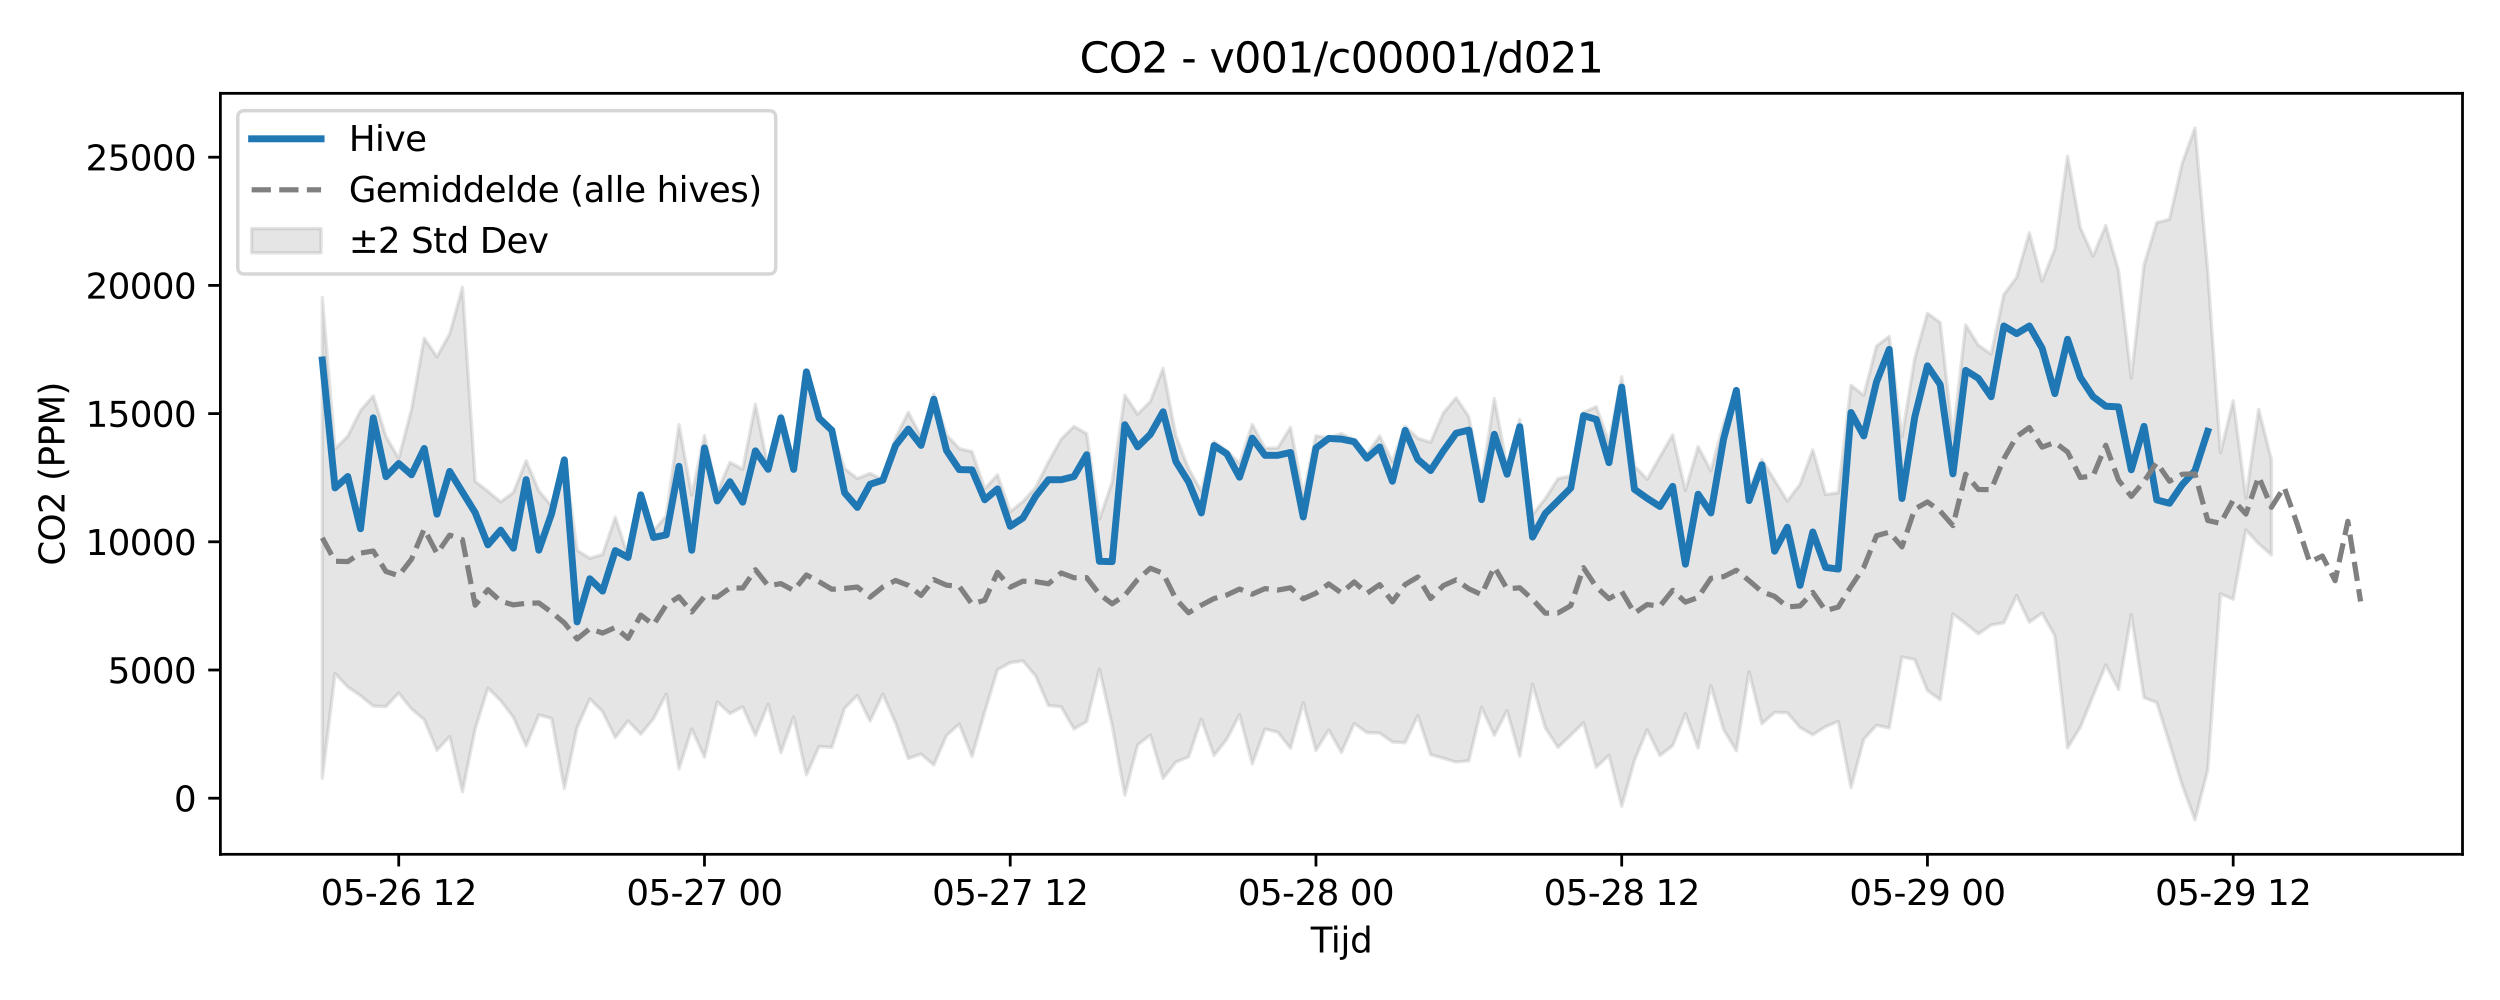 <?xml version="1.0" encoding="utf-8" standalone="no"?>
<!DOCTYPE svg PUBLIC "-//W3C//DTD SVG 1.1//EN"
  "http://www.w3.org/Graphics/SVG/1.1/DTD/svg11.dtd">
<svg xmlns:xlink="http://www.w3.org/1999/xlink" width="720pt" height="288pt" viewBox="0 0 720 288" xmlns="http://www.w3.org/2000/svg" version="1.1">
 <defs>
  <style type="text/css">*{stroke-linejoin: round; stroke-linecap: butt}</style>
 </defs>
 <g id="figure_1">
  <g id="patch_1">
   <path d="M 0 288 
L 720 288 
L 720 0 
L 0 0 
z
" style="fill: #ffffff"/>
  </g>
  <g id="axes_1">
   <g id="patch_2">
    <path d="M 63.47 246.04 
L 709.2 246.04 
L 709.2 26.88 
L 63.47 26.88 
z
" style="fill: #ffffff"/>
   </g>
   <g id="FillBetweenPolyCollection_1">
    <defs>
     <path id="ma01b8df6d7" d="M 92.821 -202.366 
L 92.821 -63.847 
L 96.49 -94.026 
L 100.159 -90.146 
L 103.828 -87.642 
L 107.497 -84.639 
L 111.166 -84.496 
L 114.835 -88.426 
L 118.504 -83.816 
L 122.173 -80.736 
L 125.842 -71.929 
L 129.511 -75.881 
L 133.179 -59.96 
L 136.848 -78.035 
L 140.517 -89.851 
L 144.186 -86.231 
L 147.855 -81.419 
L 151.524 -73.194 
L 155.193 -82.094 
L 158.862 -81.089 
L 162.531 -60.948 
L 166.2 -78.439 
L 169.869 -86.703 
L 173.538 -83.067 
L 177.207 -75.573 
L 180.875 -80.383 
L 184.544 -76.548 
L 188.213 -80.985 
L 191.882 -88.138 
L 195.551 -66.566 
L 199.22 -78.045 
L 202.889 -69.909 
L 206.558 -85.842 
L 210.227 -82.512 
L 213.896 -84.409 
L 217.565 -76.237 
L 221.234 -85.182 
L 224.903 -71.26 
L 228.571 -81.499 
L 232.24 -64.864 
L 235.909 -73.032 
L 239.578 -72.748 
L 243.247 -84.016 
L 246.916 -87.718 
L 250.585 -80.335 
L 254.254 -88.094 
L 257.923 -79.767 
L 261.592 -69.548 
L 265.261 -70.811 
L 268.93 -67.669 
L 272.598 -76.156 
L 276.267 -79.49 
L 279.936 -70.131 
L 283.605 -83.019 
L 287.274 -95.102 
L 290.943 -97.145 
L 294.612 -97.643 
L 298.281 -93.32 
L 301.95 -84.798 
L 305.619 -84.441 
L 309.288 -78.047 
L 312.957 -80.178 
L 316.626 -95.255 
L 320.294 -79.085 
L 323.963 -59.004 
L 327.632 -73.476 
L 331.301 -76.313 
L 334.97 -63.839 
L 338.639 -68.498 
L 342.308 -70.005 
L 345.977 -80.875 
L 349.646 -70.415 
L 353.315 -75.111 
L 356.984 -82.138 
L 360.653 -68.007 
L 364.321 -78.025 
L 367.99 -77.127 
L 371.659 -72.506 
L 375.328 -85.601 
L 378.997 -71.842 
L 382.666 -77.752 
L 386.335 -71.291 
L 390.004 -79.603 
L 393.673 -77.004 
L 397.342 -76.872 
L 401.011 -74.3 
L 404.68 -74.088 
L 408.349 -81.892 
L 412.017 -70.649 
L 415.686 -69.632 
L 419.355 -68.529 
L 423.024 -68.87 
L 426.693 -84.29 
L 430.362 -76.245 
L 434.031 -83.355 
L 437.7 -70.194 
L 441.369 -90.929 
L 445.038 -78.411 
L 448.707 -72.747 
L 452.376 -76.241 
L 456.044 -79.816 
L 459.713 -67.034 
L 463.382 -70.451 
L 467.051 -55.805 
L 470.72 -68.979 
L 474.389 -77.818 
L 478.058 -70.404 
L 481.727 -73.217 
L 485.396 -82.405 
L 489.065 -72.523 
L 492.734 -90.507 
L 496.403 -77.878 
L 500.072 -71.764 
L 503.74 -94.474 
L 507.409 -79.55 
L 511.078 -82.819 
L 514.747 -82.727 
L 518.416 -78.467 
L 522.085 -76.382 
L 525.754 -78.695 
L 529.423 -80.236 
L 533.092 -61.171 
L 536.761 -75.063 
L 540.43 -79.112 
L 544.099 -78.335 
L 547.768 -98.809 
L 551.436 -98.056 
L 555.105 -89.121 
L 558.774 -86.476 
L 562.443 -111.14 
L 566.112 -108.408 
L 569.781 -105.441 
L 573.45 -107.973 
L 577.119 -108.631 
L 580.788 -116.424 
L 584.457 -108.815 
L 588.126 -111.414 
L 591.795 -104.858 
L 595.463 -72.632 
L 599.132 -78.531 
L 602.801 -87.591 
L 606.47 -96.477 
L 610.139 -89.454 
L 613.808 -110.943 
L 617.477 -87.061 
L 621.146 -85.667 
L 624.815 -73.978 
L 628.484 -61.831 
L 632.153 -51.922 
L 635.822 -66.233 
L 639.491 -116.96 
L 643.159 -115.401 
L 646.828 -135.37 
L 650.497 -131.418 
L 654.166 -128.178 
L 654.166 -155.622 
L 654.166 -155.622 
L 650.497 -170.11 
L 646.828 -144.546 
L 643.159 -172.566 
L 639.491 -157.602 
L 635.822 -209.958 
L 632.153 -251.158 
L 628.484 -240.991 
L 624.815 -224.845 
L 621.146 -223.88 
L 617.477 -211.673 
L 613.808 -179.137 
L 610.139 -210.014 
L 606.47 -223.047 
L 602.801 -214.253 
L 599.132 -222.419 
L 595.463 -243.048 
L 591.795 -216.312 
L 588.126 -207.042 
L 584.457 -220.943 
L 580.788 -208.13 
L 577.119 -203.186 
L 573.45 -185.991 
L 569.781 -188.592 
L 566.112 -194.429 
L 562.443 -162.133 
L 558.774 -195.104 
L 555.105 -197.774 
L 551.436 -184.768 
L 547.768 -162.208 
L 544.099 -191.141 
L 540.43 -188.323 
L 536.761 -174.168 
L 533.092 -177.055 
L 529.423 -146.109 
L 525.754 -145.569 
L 522.085 -158.425 
L 518.416 -148.514 
L 514.747 -143.715 
L 511.078 -149.695 
L 507.409 -155.631 
L 503.74 -147.058 
L 500.072 -175.778 
L 496.403 -165.978 
L 492.734 -152.388 
L 489.065 -159.377 
L 485.396 -146.771 
L 481.727 -162.764 
L 478.058 -156.457 
L 474.389 -149.963 
L 470.72 -153.83 
L 467.051 -179.484 
L 463.382 -160.719 
L 459.713 -170.888 
L 456.044 -169.192 
L 452.376 -150.905 
L 448.707 -150.172 
L 445.038 -144.427 
L 441.369 -139.775 
L 437.7 -167.243 
L 434.031 -153.49 
L 430.362 -173.247 
L 426.693 -149.202 
L 423.024 -167.992 
L 419.355 -173.452 
L 415.686 -169.067 
L 412.017 -160.64 
L 408.349 -161.762 
L 404.68 -165.244 
L 401.011 -155.073 
L 397.342 -162.406 
L 393.673 -157.194 
L 390.004 -161.24 
L 386.335 -163.163 
L 382.666 -161.913 
L 378.997 -162.49 
L 375.328 -145.471 
L 371.659 -164.92 
L 367.99 -158.994 
L 364.321 -158.94 
L 360.653 -165.769 
L 356.984 -154.568 
L 353.315 -158.166 
L 349.646 -160.827 
L 345.977 -146.539 
L 342.308 -153.052 
L 338.639 -162.517 
L 334.97 -181.926 
L 331.301 -172.377 
L 327.632 -168.727 
L 323.963 -174.171 
L 320.294 -149.116 
L 316.626 -138.484 
L 312.957 -163.105 
L 309.288 -165.185 
L 305.619 -161.533 
L 301.95 -154.943 
L 298.281 -147.656 
L 294.612 -143.584 
L 290.943 -140.645 
L 287.274 -151.256 
L 283.605 -147.256 
L 279.936 -157.934 
L 276.267 -158.803 
L 272.598 -162.777 
L 268.93 -174.48 
L 265.261 -162.224 
L 261.592 -169.277 
L 257.923 -161.894 
L 254.254 -149.797 
L 250.585 -151.683 
L 246.916 -150.158 
L 243.247 -153.062 
L 239.578 -163.827 
L 235.909 -167.878 
L 232.24 -179.962 
L 228.571 -154.391 
L 224.903 -168.578 
L 221.234 -153.398 
L 217.565 -171.591 
L 213.896 -152.872 
L 210.227 -154.857 
L 206.558 -146.232 
L 202.889 -162.517 
L 199.22 -145.472 
L 195.551 -165.692 
L 191.882 -139.454 
L 188.213 -135.153 
L 184.544 -145.147 
L 180.875 -127.916 
L 177.207 -139.016 
L 173.538 -128.284 
L 169.869 -127.22 
L 166.2 -129.511 
L 162.531 -156.258 
L 158.862 -142.266 
L 155.193 -146.599 
L 151.524 -155.312 
L 147.855 -146.167 
L 144.186 -143.457 
L 140.517 -146.508 
L 136.848 -149.388 
L 133.179 -205.223 
L 129.511 -191.871 
L 125.842 -185.23 
L 122.173 -190.597 
L 118.504 -170.087 
L 114.835 -155.973 
L 111.166 -162.304 
L 107.497 -173.982 
L 103.828 -169.764 
L 100.159 -162.392 
L 96.49 -158.703 
L 92.821 -202.366 
z
" style="stroke: #808080; stroke-opacity: 0.2"/>
    </defs>
    <g clip-path="url(#p44e034a979)">
     <use xlink:href="#ma01b8df6d7" x="0" y="288" style="fill: #808080; fill-opacity: 0.2; stroke: #808080; stroke-opacity: 0.2"/>
    </g>
   </g>
   <g id="matplotlib.axis_1">
    <g id="xtick_1">
     <g id="line2d_1">
      <defs>
       <path id="m16f223da7d" d="M 0 0 
L 0 3.5 
" style="stroke: #000000; stroke-width: 0.8"/>
      </defs>
      <g>
       <use xlink:href="#m16f223da7d" x="114.835" y="246.04" style="stroke: #000000; stroke-width: 0.8"/>
      </g>
     </g>
     <g id="text_1">
      <!-- 05-26 12 -->
      <g transform="translate(92.354 260.638) scale(0.1 -0.1)">
       <defs>
        <path id="DejaVuSans-30" d="M 2034 4250 
Q 1547 4250 1301 3770 
Q 1056 3291 1056 2328 
Q 1056 1369 1301 889 
Q 1547 409 2034 409 
Q 2525 409 2770 889 
Q 3016 1369 3016 2328 
Q 3016 3291 2770 3770 
Q 2525 4250 2034 4250 
z
M 2034 4750 
Q 2819 4750 3233 4129 
Q 3647 3509 3647 2328 
Q 3647 1150 3233 529 
Q 2819 -91 2034 -91 
Q 1250 -91 836 529 
Q 422 1150 422 2328 
Q 422 3509 836 4129 
Q 1250 4750 2034 4750 
z
" transform="scale(0.016)"/>
        <path id="DejaVuSans-35" d="M 691 4666 
L 3169 4666 
L 3169 4134 
L 1269 4134 
L 1269 2991 
Q 1406 3038 1543 3061 
Q 1681 3084 1819 3084 
Q 2600 3084 3056 2656 
Q 3513 2228 3513 1497 
Q 3513 744 3044 326 
Q 2575 -91 1722 -91 
Q 1428 -91 1123 -41 
Q 819 9 494 109 
L 494 744 
Q 775 591 1075 516 
Q 1375 441 1709 441 
Q 2250 441 2565 725 
Q 2881 1009 2881 1497 
Q 2881 1984 2565 2268 
Q 2250 2553 1709 2553 
Q 1456 2553 1204 2497 
Q 953 2441 691 2322 
L 691 4666 
z
" transform="scale(0.016)"/>
        <path id="DejaVuSans-2d" d="M 313 2009 
L 1997 2009 
L 1997 1497 
L 313 1497 
L 313 2009 
z
" transform="scale(0.016)"/>
        <path id="DejaVuSans-32" d="M 1228 531 
L 3431 531 
L 3431 0 
L 469 0 
L 469 531 
Q 828 903 1448 1529 
Q 2069 2156 2228 2338 
Q 2531 2678 2651 2914 
Q 2772 3150 2772 3378 
Q 2772 3750 2511 3984 
Q 2250 4219 1831 4219 
Q 1534 4219 1204 4116 
Q 875 4013 500 3803 
L 500 4441 
Q 881 4594 1212 4672 
Q 1544 4750 1819 4750 
Q 2544 4750 2975 4387 
Q 3406 4025 3406 3419 
Q 3406 3131 3298 2873 
Q 3191 2616 2906 2266 
Q 2828 2175 2409 1742 
Q 1991 1309 1228 531 
z
" transform="scale(0.016)"/>
        <path id="DejaVuSans-36" d="M 2113 2584 
Q 1688 2584 1439 2293 
Q 1191 2003 1191 1497 
Q 1191 994 1439 701 
Q 1688 409 2113 409 
Q 2538 409 2786 701 
Q 3034 994 3034 1497 
Q 3034 2003 2786 2293 
Q 2538 2584 2113 2584 
z
M 3366 4563 
L 3366 3988 
Q 3128 4100 2886 4159 
Q 2644 4219 2406 4219 
Q 1781 4219 1451 3797 
Q 1122 3375 1075 2522 
Q 1259 2794 1537 2939 
Q 1816 3084 2150 3084 
Q 2853 3084 3261 2657 
Q 3669 2231 3669 1497 
Q 3669 778 3244 343 
Q 2819 -91 2113 -91 
Q 1303 -91 875 529 
Q 447 1150 447 2328 
Q 447 3434 972 4092 
Q 1497 4750 2381 4750 
Q 2619 4750 2861 4703 
Q 3103 4656 3366 4563 
z
" transform="scale(0.016)"/>
        <path id="DejaVuSans-20" transform="scale(0.016)"/>
        <path id="DejaVuSans-31" d="M 794 531 
L 1825 531 
L 1825 4091 
L 703 3866 
L 703 4441 
L 1819 4666 
L 2450 4666 
L 2450 531 
L 3481 531 
L 3481 0 
L 794 0 
L 794 531 
z
" transform="scale(0.016)"/>
       </defs>
       <use xlink:href="#DejaVuSans-30"/>
       <use xlink:href="#DejaVuSans-35" transform="translate(63.623 0)"/>
       <use xlink:href="#DejaVuSans-2d" transform="translate(127.246 0)"/>
       <use xlink:href="#DejaVuSans-32" transform="translate(163.33 0)"/>
       <use xlink:href="#DejaVuSans-36" transform="translate(226.953 0)"/>
       <use xlink:href="#DejaVuSans-20" transform="translate(290.576 0)"/>
       <use xlink:href="#DejaVuSans-31" transform="translate(322.363 0)"/>
       <use xlink:href="#DejaVuSans-32" transform="translate(385.986 0)"/>
      </g>
     </g>
    </g>
    <g id="xtick_2">
     <g id="line2d_2">
      <g>
       <use xlink:href="#m16f223da7d" x="202.889" y="246.04" style="stroke: #000000; stroke-width: 0.8"/>
      </g>
     </g>
     <g id="text_2">
      <!-- 05-27 00 -->
      <g transform="translate(180.409 260.638) scale(0.1 -0.1)">
       <defs>
        <path id="DejaVuSans-37" d="M 525 4666 
L 3525 4666 
L 3525 4397 
L 1831 0 
L 1172 0 
L 2766 4134 
L 525 4134 
L 525 4666 
z
" transform="scale(0.016)"/>
       </defs>
       <use xlink:href="#DejaVuSans-30"/>
       <use xlink:href="#DejaVuSans-35" transform="translate(63.623 0)"/>
       <use xlink:href="#DejaVuSans-2d" transform="translate(127.246 0)"/>
       <use xlink:href="#DejaVuSans-32" transform="translate(163.33 0)"/>
       <use xlink:href="#DejaVuSans-37" transform="translate(226.953 0)"/>
       <use xlink:href="#DejaVuSans-20" transform="translate(290.576 0)"/>
       <use xlink:href="#DejaVuSans-30" transform="translate(322.363 0)"/>
       <use xlink:href="#DejaVuSans-30" transform="translate(385.986 0)"/>
      </g>
     </g>
    </g>
    <g id="xtick_3">
     <g id="line2d_3">
      <g>
       <use xlink:href="#m16f223da7d" x="290.943" y="246.04" style="stroke: #000000; stroke-width: 0.8"/>
      </g>
     </g>
     <g id="text_3">
      <!-- 05-27 12 -->
      <g transform="translate(268.463 260.638) scale(0.1 -0.1)">
       <use xlink:href="#DejaVuSans-30"/>
       <use xlink:href="#DejaVuSans-35" transform="translate(63.623 0)"/>
       <use xlink:href="#DejaVuSans-2d" transform="translate(127.246 0)"/>
       <use xlink:href="#DejaVuSans-32" transform="translate(163.33 0)"/>
       <use xlink:href="#DejaVuSans-37" transform="translate(226.953 0)"/>
       <use xlink:href="#DejaVuSans-20" transform="translate(290.576 0)"/>
       <use xlink:href="#DejaVuSans-31" transform="translate(322.363 0)"/>
       <use xlink:href="#DejaVuSans-32" transform="translate(385.986 0)"/>
      </g>
     </g>
    </g>
    <g id="xtick_4">
     <g id="line2d_4">
      <g>
       <use xlink:href="#m16f223da7d" x="378.997" y="246.04" style="stroke: #000000; stroke-width: 0.8"/>
      </g>
     </g>
     <g id="text_4">
      <!-- 05-28 00 -->
      <g transform="translate(356.517 260.638) scale(0.1 -0.1)">
       <defs>
        <path id="DejaVuSans-38" d="M 2034 2216 
Q 1584 2216 1326 1975 
Q 1069 1734 1069 1313 
Q 1069 891 1326 650 
Q 1584 409 2034 409 
Q 2484 409 2743 651 
Q 3003 894 3003 1313 
Q 3003 1734 2745 1975 
Q 2488 2216 2034 2216 
z
M 1403 2484 
Q 997 2584 770 2862 
Q 544 3141 544 3541 
Q 544 4100 942 4425 
Q 1341 4750 2034 4750 
Q 2731 4750 3128 4425 
Q 3525 4100 3525 3541 
Q 3525 3141 3298 2862 
Q 3072 2584 2669 2484 
Q 3125 2378 3379 2068 
Q 3634 1759 3634 1313 
Q 3634 634 3220 271 
Q 2806 -91 2034 -91 
Q 1263 -91 848 271 
Q 434 634 434 1313 
Q 434 1759 690 2068 
Q 947 2378 1403 2484 
z
M 1172 3481 
Q 1172 3119 1398 2916 
Q 1625 2713 2034 2713 
Q 2441 2713 2670 2916 
Q 2900 3119 2900 3481 
Q 2900 3844 2670 4047 
Q 2441 4250 2034 4250 
Q 1625 4250 1398 4047 
Q 1172 3844 1172 3481 
z
" transform="scale(0.016)"/>
       </defs>
       <use xlink:href="#DejaVuSans-30"/>
       <use xlink:href="#DejaVuSans-35" transform="translate(63.623 0)"/>
       <use xlink:href="#DejaVuSans-2d" transform="translate(127.246 0)"/>
       <use xlink:href="#DejaVuSans-32" transform="translate(163.33 0)"/>
       <use xlink:href="#DejaVuSans-38" transform="translate(226.953 0)"/>
       <use xlink:href="#DejaVuSans-20" transform="translate(290.576 0)"/>
       <use xlink:href="#DejaVuSans-30" transform="translate(322.363 0)"/>
       <use xlink:href="#DejaVuSans-30" transform="translate(385.986 0)"/>
      </g>
     </g>
    </g>
    <g id="xtick_5">
     <g id="line2d_5">
      <g>
       <use xlink:href="#m16f223da7d" x="467.051" y="246.04" style="stroke: #000000; stroke-width: 0.8"/>
      </g>
     </g>
     <g id="text_5">
      <!-- 05-28 12 -->
      <g transform="translate(444.571 260.638) scale(0.1 -0.1)">
       <use xlink:href="#DejaVuSans-30"/>
       <use xlink:href="#DejaVuSans-35" transform="translate(63.623 0)"/>
       <use xlink:href="#DejaVuSans-2d" transform="translate(127.246 0)"/>
       <use xlink:href="#DejaVuSans-32" transform="translate(163.33 0)"/>
       <use xlink:href="#DejaVuSans-38" transform="translate(226.953 0)"/>
       <use xlink:href="#DejaVuSans-20" transform="translate(290.576 0)"/>
       <use xlink:href="#DejaVuSans-31" transform="translate(322.363 0)"/>
       <use xlink:href="#DejaVuSans-32" transform="translate(385.986 0)"/>
      </g>
     </g>
    </g>
    <g id="xtick_6">
     <g id="line2d_6">
      <g>
       <use xlink:href="#m16f223da7d" x="555.105" y="246.04" style="stroke: #000000; stroke-width: 0.8"/>
      </g>
     </g>
     <g id="text_6">
      <!-- 05-29 00 -->
      <g transform="translate(532.625 260.638) scale(0.1 -0.1)">
       <defs>
        <path id="DejaVuSans-39" d="M 703 97 
L 703 672 
Q 941 559 1184 500 
Q 1428 441 1663 441 
Q 2288 441 2617 861 
Q 2947 1281 2994 2138 
Q 2813 1869 2534 1725 
Q 2256 1581 1919 1581 
Q 1219 1581 811 2004 
Q 403 2428 403 3163 
Q 403 3881 828 4315 
Q 1253 4750 1959 4750 
Q 2769 4750 3195 4129 
Q 3622 3509 3622 2328 
Q 3622 1225 3098 567 
Q 2575 -91 1691 -91 
Q 1453 -91 1209 -44 
Q 966 3 703 97 
z
M 1959 2075 
Q 2384 2075 2632 2365 
Q 2881 2656 2881 3163 
Q 2881 3666 2632 3958 
Q 2384 4250 1959 4250 
Q 1534 4250 1286 3958 
Q 1038 3666 1038 3163 
Q 1038 2656 1286 2365 
Q 1534 2075 1959 2075 
z
" transform="scale(0.016)"/>
       </defs>
       <use xlink:href="#DejaVuSans-30"/>
       <use xlink:href="#DejaVuSans-35" transform="translate(63.623 0)"/>
       <use xlink:href="#DejaVuSans-2d" transform="translate(127.246 0)"/>
       <use xlink:href="#DejaVuSans-32" transform="translate(163.33 0)"/>
       <use xlink:href="#DejaVuSans-39" transform="translate(226.953 0)"/>
       <use xlink:href="#DejaVuSans-20" transform="translate(290.576 0)"/>
       <use xlink:href="#DejaVuSans-30" transform="translate(322.363 0)"/>
       <use xlink:href="#DejaVuSans-30" transform="translate(385.986 0)"/>
      </g>
     </g>
    </g>
    <g id="xtick_7">
     <g id="line2d_7">
      <g>
       <use xlink:href="#m16f223da7d" x="643.159" y="246.04" style="stroke: #000000; stroke-width: 0.8"/>
      </g>
     </g>
     <g id="text_7">
      <!-- 05-29 12 -->
      <g transform="translate(620.679 260.638) scale(0.1 -0.1)">
       <use xlink:href="#DejaVuSans-30"/>
       <use xlink:href="#DejaVuSans-35" transform="translate(63.623 0)"/>
       <use xlink:href="#DejaVuSans-2d" transform="translate(127.246 0)"/>
       <use xlink:href="#DejaVuSans-32" transform="translate(163.33 0)"/>
       <use xlink:href="#DejaVuSans-39" transform="translate(226.953 0)"/>
       <use xlink:href="#DejaVuSans-20" transform="translate(290.576 0)"/>
       <use xlink:href="#DejaVuSans-31" transform="translate(322.363 0)"/>
       <use xlink:href="#DejaVuSans-32" transform="translate(385.986 0)"/>
      </g>
     </g>
    </g>
    <g id="text_8">
     <!-- Tijd -->
     <g transform="translate(377.485 274.317) scale(0.1 -0.1)">
      <defs>
       <path id="DejaVuSans-54" d="M -19 4666 
L 3928 4666 
L 3928 4134 
L 2272 4134 
L 2272 0 
L 1638 0 
L 1638 4134 
L -19 4134 
L -19 4666 
z
" transform="scale(0.016)"/>
       <path id="DejaVuSans-69" d="M 603 3500 
L 1178 3500 
L 1178 0 
L 603 0 
L 603 3500 
z
M 603 4863 
L 1178 4863 
L 1178 4134 
L 603 4134 
L 603 4863 
z
" transform="scale(0.016)"/>
       <path id="DejaVuSans-6a" d="M 603 3500 
L 1178 3500 
L 1178 -63 
Q 1178 -731 923 -1031 
Q 669 -1331 103 -1331 
L -116 -1331 
L -116 -844 
L 38 -844 
Q 366 -844 484 -692 
Q 603 -541 603 -63 
L 603 3500 
z
M 603 4863 
L 1178 4863 
L 1178 4134 
L 603 4134 
L 603 4863 
z
" transform="scale(0.016)"/>
       <path id="DejaVuSans-64" d="M 2906 2969 
L 2906 4863 
L 3481 4863 
L 3481 0 
L 2906 0 
L 2906 525 
Q 2725 213 2448 61 
Q 2172 -91 1784 -91 
Q 1150 -91 751 415 
Q 353 922 353 1747 
Q 353 2572 751 3078 
Q 1150 3584 1784 3584 
Q 2172 3584 2448 3432 
Q 2725 3281 2906 2969 
z
M 947 1747 
Q 947 1113 1208 752 
Q 1469 391 1925 391 
Q 2381 391 2643 752 
Q 2906 1113 2906 1747 
Q 2906 2381 2643 2742 
Q 2381 3103 1925 3103 
Q 1469 3103 1208 2742 
Q 947 2381 947 1747 
z
" transform="scale(0.016)"/>
      </defs>
      <use xlink:href="#DejaVuSans-54"/>
      <use xlink:href="#DejaVuSans-69" transform="translate(57.959 0)"/>
      <use xlink:href="#DejaVuSans-6a" transform="translate(85.742 0)"/>
      <use xlink:href="#DejaVuSans-64" transform="translate(113.525 0)"/>
     </g>
    </g>
   </g>
   <g id="matplotlib.axis_2">
    <g id="ytick_1">
     <g id="line2d_8">
      <defs>
       <path id="m737ce8ccba" d="M 0 0 
L -3.5 0 
" style="stroke: #000000; stroke-width: 0.8"/>
      </defs>
      <g>
       <use xlink:href="#m737ce8ccba" x="63.47" y="229.886" style="stroke: #000000; stroke-width: 0.8"/>
      </g>
     </g>
     <g id="text_9">
      <!-- 0 -->
      <g transform="translate(50.108 233.685) scale(0.1 -0.1)">
       <use xlink:href="#DejaVuSans-30"/>
      </g>
     </g>
    </g>
    <g id="ytick_2">
     <g id="line2d_9">
      <g>
       <use xlink:href="#m737ce8ccba" x="63.47" y="192.964" style="stroke: #000000; stroke-width: 0.8"/>
      </g>
     </g>
     <g id="text_10">
      <!-- 5000 -->
      <g transform="translate(31.02 196.763) scale(0.1 -0.1)">
       <use xlink:href="#DejaVuSans-35"/>
       <use xlink:href="#DejaVuSans-30" transform="translate(63.623 0)"/>
       <use xlink:href="#DejaVuSans-30" transform="translate(127.246 0)"/>
       <use xlink:href="#DejaVuSans-30" transform="translate(190.869 0)"/>
      </g>
     </g>
    </g>
    <g id="ytick_3">
     <g id="line2d_10">
      <g>
       <use xlink:href="#m737ce8ccba" x="63.47" y="156.042" style="stroke: #000000; stroke-width: 0.8"/>
      </g>
     </g>
     <g id="text_11">
      <!-- 10000 -->
      <g transform="translate(24.657 159.841) scale(0.1 -0.1)">
       <use xlink:href="#DejaVuSans-31"/>
       <use xlink:href="#DejaVuSans-30" transform="translate(63.623 0)"/>
       <use xlink:href="#DejaVuSans-30" transform="translate(127.246 0)"/>
       <use xlink:href="#DejaVuSans-30" transform="translate(190.869 0)"/>
       <use xlink:href="#DejaVuSans-30" transform="translate(254.492 0)"/>
      </g>
     </g>
    </g>
    <g id="ytick_4">
     <g id="line2d_11">
      <g>
       <use xlink:href="#m737ce8ccba" x="63.47" y="119.12" style="stroke: #000000; stroke-width: 0.8"/>
      </g>
     </g>
     <g id="text_12">
      <!-- 15000 -->
      <g transform="translate(24.657 122.92) scale(0.1 -0.1)">
       <use xlink:href="#DejaVuSans-31"/>
       <use xlink:href="#DejaVuSans-35" transform="translate(63.623 0)"/>
       <use xlink:href="#DejaVuSans-30" transform="translate(127.246 0)"/>
       <use xlink:href="#DejaVuSans-30" transform="translate(190.869 0)"/>
       <use xlink:href="#DejaVuSans-30" transform="translate(254.492 0)"/>
      </g>
     </g>
    </g>
    <g id="ytick_5">
     <g id="line2d_12">
      <g>
       <use xlink:href="#m737ce8ccba" x="63.47" y="82.198" style="stroke: #000000; stroke-width: 0.8"/>
      </g>
     </g>
     <g id="text_13">
      <!-- 20000 -->
      <g transform="translate(24.657 85.998) scale(0.1 -0.1)">
       <use xlink:href="#DejaVuSans-32"/>
       <use xlink:href="#DejaVuSans-30" transform="translate(63.623 0)"/>
       <use xlink:href="#DejaVuSans-30" transform="translate(127.246 0)"/>
       <use xlink:href="#DejaVuSans-30" transform="translate(190.869 0)"/>
       <use xlink:href="#DejaVuSans-30" transform="translate(254.492 0)"/>
      </g>
     </g>
    </g>
    <g id="ytick_6">
     <g id="line2d_13">
      <g>
       <use xlink:href="#m737ce8ccba" x="63.47" y="45.277" style="stroke: #000000; stroke-width: 0.8"/>
      </g>
     </g>
     <g id="text_14">
      <!-- 25000 -->
      <g transform="translate(24.657 49.076) scale(0.1 -0.1)">
       <use xlink:href="#DejaVuSans-32"/>
       <use xlink:href="#DejaVuSans-35" transform="translate(63.623 0)"/>
       <use xlink:href="#DejaVuSans-30" transform="translate(127.246 0)"/>
       <use xlink:href="#DejaVuSans-30" transform="translate(190.869 0)"/>
       <use xlink:href="#DejaVuSans-30" transform="translate(254.492 0)"/>
      </g>
     </g>
    </g>
    <g id="text_15">
     <!-- CO2 (PPM) -->
     <g transform="translate(18.578 162.903) rotate(-90) scale(0.1 -0.1)">
      <defs>
       <path id="DejaVuSans-43" d="M 4122 4306 
L 4122 3641 
Q 3803 3938 3442 4084 
Q 3081 4231 2675 4231 
Q 1875 4231 1450 3742 
Q 1025 3253 1025 2328 
Q 1025 1406 1450 917 
Q 1875 428 2675 428 
Q 3081 428 3442 575 
Q 3803 722 4122 1019 
L 4122 359 
Q 3791 134 3420 21 
Q 3050 -91 2638 -91 
Q 1578 -91 968 557 
Q 359 1206 359 2328 
Q 359 3453 968 4101 
Q 1578 4750 2638 4750 
Q 3056 4750 3426 4639 
Q 3797 4528 4122 4306 
z
" transform="scale(0.016)"/>
       <path id="DejaVuSans-4f" d="M 2522 4238 
Q 1834 4238 1429 3725 
Q 1025 3213 1025 2328 
Q 1025 1447 1429 934 
Q 1834 422 2522 422 
Q 3209 422 3611 934 
Q 4013 1447 4013 2328 
Q 4013 3213 3611 3725 
Q 3209 4238 2522 4238 
z
M 2522 4750 
Q 3503 4750 4090 4092 
Q 4678 3434 4678 2328 
Q 4678 1225 4090 567 
Q 3503 -91 2522 -91 
Q 1538 -91 948 565 
Q 359 1222 359 2328 
Q 359 3434 948 4092 
Q 1538 4750 2522 4750 
z
" transform="scale(0.016)"/>
       <path id="DejaVuSans-28" d="M 1984 4856 
Q 1566 4138 1362 3434 
Q 1159 2731 1159 2009 
Q 1159 1288 1364 580 
Q 1569 -128 1984 -844 
L 1484 -844 
Q 1016 -109 783 600 
Q 550 1309 550 2009 
Q 550 2706 781 3412 
Q 1013 4119 1484 4856 
L 1984 4856 
z
" transform="scale(0.016)"/>
       <path id="DejaVuSans-50" d="M 1259 4147 
L 1259 2394 
L 2053 2394 
Q 2494 2394 2734 2622 
Q 2975 2850 2975 3272 
Q 2975 3691 2734 3919 
Q 2494 4147 2053 4147 
L 1259 4147 
z
M 628 4666 
L 2053 4666 
Q 2838 4666 3239 4311 
Q 3641 3956 3641 3272 
Q 3641 2581 3239 2228 
Q 2838 1875 2053 1875 
L 1259 1875 
L 1259 0 
L 628 0 
L 628 4666 
z
" transform="scale(0.016)"/>
       <path id="DejaVuSans-4d" d="M 628 4666 
L 1569 4666 
L 2759 1491 
L 3956 4666 
L 4897 4666 
L 4897 0 
L 4281 0 
L 4281 4097 
L 3078 897 
L 2444 897 
L 1241 4097 
L 1241 0 
L 628 0 
L 628 4666 
z
" transform="scale(0.016)"/>
       <path id="DejaVuSans-29" d="M 513 4856 
L 1013 4856 
Q 1481 4119 1714 3412 
Q 1947 2706 1947 2009 
Q 1947 1309 1714 600 
Q 1481 -109 1013 -844 
L 513 -844 
Q 928 -128 1133 580 
Q 1338 1288 1338 2009 
Q 1338 2731 1133 3434 
Q 928 4138 513 4856 
z
" transform="scale(0.016)"/>
      </defs>
      <use xlink:href="#DejaVuSans-43"/>
      <use xlink:href="#DejaVuSans-4f" transform="translate(69.824 0)"/>
      <use xlink:href="#DejaVuSans-32" transform="translate(148.535 0)"/>
      <use xlink:href="#DejaVuSans-20" transform="translate(212.158 0)"/>
      <use xlink:href="#DejaVuSans-28" transform="translate(243.945 0)"/>
      <use xlink:href="#DejaVuSans-50" transform="translate(282.959 0)"/>
      <use xlink:href="#DejaVuSans-50" transform="translate(343.262 0)"/>
      <use xlink:href="#DejaVuSans-4d" transform="translate(403.564 0)"/>
      <use xlink:href="#DejaVuSans-29" transform="translate(489.844 0)"/>
     </g>
    </g>
   </g>
   <g id="line2d_14">
    <path d="M 92.821 103.672 
L 96.49 140.51 
L 100.159 137.238 
L 103.828 152.269 
L 107.497 120.341 
L 111.166 137.286 
L 114.835 133.49 
L 118.504 136.734 
L 122.173 129.163 
L 125.842 148.079 
L 129.511 135.772 
L 136.848 147.639 
L 140.517 156.911 
L 144.186 152.677 
L 147.855 157.871 
L 151.524 138.142 
L 155.193 158.452 
L 158.862 147.917 
L 162.531 132.449 
L 166.2 179.103 
L 169.869 166.688 
L 173.538 170.235 
L 177.207 158.565 
L 180.875 160.542 
L 184.544 142.509 
L 188.213 154.794 
L 191.882 154.038 
L 195.551 134.3 
L 199.22 158.476 
L 202.889 129.008 
L 206.558 144.269 
L 210.227 138.736 
L 213.896 144.621 
L 217.565 129.847 
L 221.234 135.155 
L 224.903 120.371 
L 228.571 135.186 
L 232.24 107.096 
L 235.909 120.452 
L 239.578 123.942 
L 243.247 141.916 
L 246.916 146.135 
L 250.585 139.464 
L 254.254 138.286 
L 257.923 128.287 
L 261.592 123.576 
L 265.261 128.27 
L 268.93 114.983 
L 272.598 129.754 
L 276.267 135.24 
L 279.936 135.312 
L 283.605 143.932 
L 287.274 140.818 
L 290.943 151.577 
L 294.612 149.171 
L 298.281 142.878 
L 301.95 138.165 
L 305.619 138.169 
L 309.288 137.251 
L 312.957 130.965 
L 316.626 161.654 
L 320.294 161.75 
L 323.963 122.325 
L 327.632 128.688 
L 331.301 125.077 
L 334.97 118.596 
L 338.639 132.902 
L 342.308 138.787 
L 345.977 147.727 
L 349.646 128.319 
L 353.315 130.697 
L 356.984 137.431 
L 360.653 126.175 
L 364.321 131.127 
L 367.99 131.131 
L 371.659 130.31 
L 375.328 148.887 
L 378.997 129.03 
L 382.666 126.271 
L 386.335 126.468 
L 390.004 127.211 
L 393.673 131.954 
L 397.342 128.72 
L 401.011 138.59 
L 404.68 123.953 
L 408.349 132.331 
L 412.017 135.514 
L 415.686 129.879 
L 419.355 124.767 
L 423.024 123.865 
L 426.693 143.895 
L 430.362 125.075 
L 434.031 136.584 
L 437.7 122.897 
L 441.369 154.671 
L 445.038 147.887 
L 452.376 140.547 
L 456.044 119.691 
L 459.713 120.8 
L 463.382 133.242 
L 467.051 111.489 
L 470.72 140.921 
L 474.389 143.521 
L 478.058 145.874 
L 481.727 140.08 
L 485.396 162.481 
L 489.065 142.339 
L 492.734 147.72 
L 496.403 126.421 
L 500.072 112.44 
L 503.74 144.164 
L 507.409 133.879 
L 511.078 158.745 
L 514.747 151.838 
L 518.416 168.586 
L 522.085 153.211 
L 525.754 163.407 
L 529.423 163.899 
L 533.092 118.808 
L 536.761 125.545 
L 540.43 109.993 
L 544.099 100.632 
L 547.768 143.567 
L 551.436 120.171 
L 555.105 105.358 
L 558.774 110.741 
L 562.443 136.459 
L 566.112 106.673 
L 569.781 108.967 
L 573.45 114.261 
L 577.119 93.878 
L 580.788 96.084 
L 584.457 93.883 
L 588.126 100.28 
L 591.795 113.358 
L 595.463 97.718 
L 599.132 108.686 
L 602.801 114.242 
L 606.47 116.996 
L 610.139 117.176 
L 613.808 135.299 
L 617.477 122.795 
L 621.146 143.976 
L 624.815 144.943 
L 628.484 139.575 
L 632.153 135.562 
L 635.822 124.23 
L 635.822 124.23 
" clip-path="url(#p44e034a979)" style="fill: none; stroke: #1f77b4; stroke-width: 2; stroke-linecap: square"/>
   </g>
   <g id="line2d_15">
    <path d="M 92.821 154.894 
L 96.49 161.635 
L 100.159 161.731 
L 103.828 159.297 
L 107.497 158.69 
L 111.166 164.6 
L 114.835 165.801 
L 118.504 161.049 
L 122.173 152.334 
L 125.842 159.42 
L 129.511 154.124 
L 133.179 155.409 
L 136.848 174.288 
L 140.517 169.82 
L 144.186 173.156 
L 147.855 174.207 
L 151.524 173.747 
L 155.193 173.654 
L 158.862 176.323 
L 162.531 179.397 
L 166.2 184.025 
L 169.869 181.039 
L 173.538 182.325 
L 177.207 180.705 
L 180.875 183.851 
L 184.544 177.152 
L 188.213 179.931 
L 191.882 174.204 
L 195.551 171.871 
L 199.22 176.242 
L 202.889 171.787 
L 206.558 171.963 
L 210.227 169.316 
L 213.896 169.36 
L 217.565 164.086 
L 221.234 168.71 
L 224.903 168.081 
L 228.571 170.055 
L 232.24 165.587 
L 235.909 167.545 
L 239.578 169.712 
L 243.247 169.461 
L 246.916 169.062 
L 250.585 171.991 
L 254.254 169.054 
L 257.923 167.17 
L 261.592 168.587 
L 265.261 171.483 
L 268.93 166.925 
L 272.598 168.534 
L 276.267 168.854 
L 279.936 173.968 
L 283.605 172.862 
L 287.274 164.821 
L 290.943 169.105 
L 294.612 167.386 
L 298.281 167.512 
L 301.95 168.13 
L 305.619 165.013 
L 309.288 166.384 
L 312.957 166.358 
L 316.626 171.13 
L 320.294 173.9 
L 323.963 171.413 
L 327.632 166.899 
L 331.301 163.655 
L 334.97 165.117 
L 338.639 172.492 
L 342.308 176.472 
L 345.977 174.293 
L 349.646 172.379 
L 353.315 171.361 
L 356.984 169.647 
L 360.653 171.112 
L 364.321 169.517 
L 367.99 169.939 
L 371.659 169.287 
L 375.328 172.464 
L 378.997 170.834 
L 382.666 168.167 
L 386.335 170.773 
L 390.004 167.579 
L 393.673 170.901 
L 397.342 168.361 
L 401.011 173.314 
L 404.68 168.334 
L 408.349 166.173 
L 412.017 172.356 
L 415.686 168.651 
L 419.355 167.009 
L 423.024 169.569 
L 426.693 171.254 
L 430.362 163.254 
L 434.031 169.577 
L 437.7 169.282 
L 441.369 172.648 
L 445.038 176.581 
L 448.707 176.54 
L 452.376 174.427 
L 456.044 163.496 
L 459.713 169.039 
L 463.382 172.415 
L 467.051 170.355 
L 470.72 176.595 
L 474.389 174.109 
L 478.058 174.57 
L 481.727 170.01 
L 485.396 173.412 
L 489.065 172.05 
L 492.734 166.552 
L 496.403 166.072 
L 500.072 164.229 
L 503.74 167.234 
L 507.409 170.41 
L 511.078 171.743 
L 514.747 174.779 
L 518.416 174.509 
L 522.085 170.596 
L 525.754 175.868 
L 529.423 174.828 
L 533.092 168.887 
L 536.761 163.385 
L 540.43 154.282 
L 544.099 153.262 
L 547.768 157.491 
L 551.436 146.588 
L 555.105 144.552 
L 558.774 147.21 
L 562.443 151.364 
L 566.112 136.582 
L 569.781 140.983 
L 573.45 141.018 
L 577.119 132.091 
L 580.788 125.723 
L 584.457 123.121 
L 588.126 128.772 
L 591.795 127.415 
L 595.463 130.16 
L 599.132 137.525 
L 602.801 137.078 
L 606.47 128.238 
L 610.139 138.266 
L 613.808 142.96 
L 617.477 138.633 
L 621.146 133.226 
L 624.815 138.589 
L 628.484 136.589 
L 632.153 136.46 
L 635.822 149.905 
L 639.491 150.719 
L 643.159 144.017 
L 646.828 148.042 
L 650.497 137.236 
L 654.166 146.1 
L 657.835 140.295 
L 661.504 150.663 
L 665.173 161.903 
L 668.842 160.123 
L 672.511 167.227 
L 676.18 150.142 
L 679.849 173.218 
L 679.849 173.218 
" clip-path="url(#p44e034a979)" style="fill: none; stroke-dasharray: 5.55,2.4; stroke-dashoffset: 0; stroke: #808080; stroke-width: 1.5"/>
   </g>
   <g id="patch_3">
    <path d="M 63.47 246.04 
L 63.47 26.88 
" style="fill: none; stroke: #000000; stroke-width: 0.8; stroke-linejoin: miter; stroke-linecap: square"/>
   </g>
   <g id="patch_4">
    <path d="M 709.2 246.04 
L 709.2 26.88 
" style="fill: none; stroke: #000000; stroke-width: 0.8; stroke-linejoin: miter; stroke-linecap: square"/>
   </g>
   <g id="patch_5">
    <path d="M 63.47 246.04 
L 709.2 246.04 
" style="fill: none; stroke: #000000; stroke-width: 0.8; stroke-linejoin: miter; stroke-linecap: square"/>
   </g>
   <g id="patch_6">
    <path d="M 63.47 26.88 
L 709.2 26.88 
" style="fill: none; stroke: #000000; stroke-width: 0.8; stroke-linejoin: miter; stroke-linecap: square"/>
   </g>
   <g id="text_16">
    <!-- CO2 - v001/c00001/d021 -->
    <g transform="translate(310.932 20.88) scale(0.12 -0.12)">
     <defs>
      <path id="DejaVuSans-76" d="M 191 3500 
L 800 3500 
L 1894 563 
L 2988 3500 
L 3597 3500 
L 2284 0 
L 1503 0 
L 191 3500 
z
" transform="scale(0.016)"/>
      <path id="DejaVuSans-2f" d="M 1625 4666 
L 2156 4666 
L 531 -594 
L 0 -594 
L 1625 4666 
z
" transform="scale(0.016)"/>
      <path id="DejaVuSans-63" d="M 3122 3366 
L 3122 2828 
Q 2878 2963 2633 3030 
Q 2388 3097 2138 3097 
Q 1578 3097 1268 2742 
Q 959 2388 959 1747 
Q 959 1106 1268 751 
Q 1578 397 2138 397 
Q 2388 397 2633 464 
Q 2878 531 3122 666 
L 3122 134 
Q 2881 22 2623 -34 
Q 2366 -91 2075 -91 
Q 1284 -91 818 406 
Q 353 903 353 1747 
Q 353 2603 823 3093 
Q 1294 3584 2113 3584 
Q 2378 3584 2631 3529 
Q 2884 3475 3122 3366 
z
" transform="scale(0.016)"/>
     </defs>
     <use xlink:href="#DejaVuSans-43"/>
     <use xlink:href="#DejaVuSans-4f" transform="translate(69.824 0)"/>
     <use xlink:href="#DejaVuSans-32" transform="translate(148.535 0)"/>
     <use xlink:href="#DejaVuSans-20" transform="translate(212.158 0)"/>
     <use xlink:href="#DejaVuSans-2d" transform="translate(243.945 0)"/>
     <use xlink:href="#DejaVuSans-20" transform="translate(280.029 0)"/>
     <use xlink:href="#DejaVuSans-76" transform="translate(311.816 0)"/>
     <use xlink:href="#DejaVuSans-30" transform="translate(370.996 0)"/>
     <use xlink:href="#DejaVuSans-30" transform="translate(434.619 0)"/>
     <use xlink:href="#DejaVuSans-31" transform="translate(498.242 0)"/>
     <use xlink:href="#DejaVuSans-2f" transform="translate(561.865 0)"/>
     <use xlink:href="#DejaVuSans-63" transform="translate(595.557 0)"/>
     <use xlink:href="#DejaVuSans-30" transform="translate(650.537 0)"/>
     <use xlink:href="#DejaVuSans-30" transform="translate(714.16 0)"/>
     <use xlink:href="#DejaVuSans-30" transform="translate(777.783 0)"/>
     <use xlink:href="#DejaVuSans-30" transform="translate(841.406 0)"/>
     <use xlink:href="#DejaVuSans-31" transform="translate(905.029 0)"/>
     <use xlink:href="#DejaVuSans-2f" transform="translate(968.652 0)"/>
     <use xlink:href="#DejaVuSans-64" transform="translate(1002.344 0)"/>
     <use xlink:href="#DejaVuSans-30" transform="translate(1065.82 0)"/>
     <use xlink:href="#DejaVuSans-32" transform="translate(1129.443 0)"/>
     <use xlink:href="#DejaVuSans-31" transform="translate(1193.066 0)"/>
    </g>
   </g>
   <g id="legend_1">
    <g id="patch_7">
     <path d="M 70.47 78.914 
L 221.414 78.914 
Q 223.414 78.914 223.414 76.914 
L 223.414 33.88 
Q 223.414 31.88 221.414 31.88 
L 70.47 31.88 
Q 68.47 31.88 68.47 33.88 
L 68.47 76.914 
Q 68.47 78.914 70.47 78.914 
z
" style="fill: #ffffff; opacity: 0.8; stroke: #cccccc; stroke-linejoin: miter"/>
    </g>
    <g id="line2d_16">
     <path d="M 72.47 39.978 
L 82.47 39.978 
L 92.47 39.978 
" style="fill: none; stroke: #1f77b4; stroke-width: 2; stroke-linecap: square"/>
    </g>
    <g id="text_17">
     <!-- Hive -->
     <g transform="translate(100.47 43.478) scale(0.1 -0.1)">
      <defs>
       <path id="DejaVuSans-48" d="M 628 4666 
L 1259 4666 
L 1259 2753 
L 3553 2753 
L 3553 4666 
L 4184 4666 
L 4184 0 
L 3553 0 
L 3553 2222 
L 1259 2222 
L 1259 0 
L 628 0 
L 628 4666 
z
" transform="scale(0.016)"/>
       <path id="DejaVuSans-65" d="M 3597 1894 
L 3597 1613 
L 953 1613 
Q 991 1019 1311 708 
Q 1631 397 2203 397 
Q 2534 397 2845 478 
Q 3156 559 3463 722 
L 3463 178 
Q 3153 47 2828 -22 
Q 2503 -91 2169 -91 
Q 1331 -91 842 396 
Q 353 884 353 1716 
Q 353 2575 817 3079 
Q 1281 3584 2069 3584 
Q 2775 3584 3186 3129 
Q 3597 2675 3597 1894 
z
M 3022 2063 
Q 3016 2534 2758 2815 
Q 2500 3097 2075 3097 
Q 1594 3097 1305 2825 
Q 1016 2553 972 2059 
L 3022 2063 
z
" transform="scale(0.016)"/>
      </defs>
      <use xlink:href="#DejaVuSans-48"/>
      <use xlink:href="#DejaVuSans-69" transform="translate(75.195 0)"/>
      <use xlink:href="#DejaVuSans-76" transform="translate(102.979 0)"/>
      <use xlink:href="#DejaVuSans-65" transform="translate(162.158 0)"/>
     </g>
    </g>
    <g id="line2d_17">
     <path d="M 72.47 54.657 
L 82.47 54.657 
L 92.47 54.657 
" style="fill: none; stroke-dasharray: 5.55,2.4; stroke-dashoffset: 0; stroke: #808080; stroke-width: 1.5"/>
    </g>
    <g id="text_18">
     <!-- Gemiddelde (alle hives) -->
     <g transform="translate(100.47 58.157) scale(0.1 -0.1)">
      <defs>
       <path id="DejaVuSans-47" d="M 3809 666 
L 3809 1919 
L 2778 1919 
L 2778 2438 
L 4434 2438 
L 4434 434 
Q 4069 175 3628 42 
Q 3188 -91 2688 -91 
Q 1594 -91 976 548 
Q 359 1188 359 2328 
Q 359 3472 976 4111 
Q 1594 4750 2688 4750 
Q 3144 4750 3555 4637 
Q 3966 4525 4313 4306 
L 4313 3634 
Q 3963 3931 3569 4081 
Q 3175 4231 2741 4231 
Q 1884 4231 1454 3753 
Q 1025 3275 1025 2328 
Q 1025 1384 1454 906 
Q 1884 428 2741 428 
Q 3075 428 3337 486 
Q 3600 544 3809 666 
z
" transform="scale(0.016)"/>
       <path id="DejaVuSans-6d" d="M 3328 2828 
Q 3544 3216 3844 3400 
Q 4144 3584 4550 3584 
Q 5097 3584 5394 3201 
Q 5691 2819 5691 2113 
L 5691 0 
L 5113 0 
L 5113 2094 
Q 5113 2597 4934 2840 
Q 4756 3084 4391 3084 
Q 3944 3084 3684 2787 
Q 3425 2491 3425 1978 
L 3425 0 
L 2847 0 
L 2847 2094 
Q 2847 2600 2669 2842 
Q 2491 3084 2119 3084 
Q 1678 3084 1418 2786 
Q 1159 2488 1159 1978 
L 1159 0 
L 581 0 
L 581 3500 
L 1159 3500 
L 1159 2956 
Q 1356 3278 1631 3431 
Q 1906 3584 2284 3584 
Q 2666 3584 2933 3390 
Q 3200 3197 3328 2828 
z
" transform="scale(0.016)"/>
       <path id="DejaVuSans-6c" d="M 603 4863 
L 1178 4863 
L 1178 0 
L 603 0 
L 603 4863 
z
" transform="scale(0.016)"/>
       <path id="DejaVuSans-61" d="M 2194 1759 
Q 1497 1759 1228 1600 
Q 959 1441 959 1056 
Q 959 750 1161 570 
Q 1363 391 1709 391 
Q 2188 391 2477 730 
Q 2766 1069 2766 1631 
L 2766 1759 
L 2194 1759 
z
M 3341 1997 
L 3341 0 
L 2766 0 
L 2766 531 
Q 2569 213 2275 61 
Q 1981 -91 1556 -91 
Q 1019 -91 701 211 
Q 384 513 384 1019 
Q 384 1609 779 1909 
Q 1175 2209 1959 2209 
L 2766 2209 
L 2766 2266 
Q 2766 2663 2505 2880 
Q 2244 3097 1772 3097 
Q 1472 3097 1187 3025 
Q 903 2953 641 2809 
L 641 3341 
Q 956 3463 1253 3523 
Q 1550 3584 1831 3584 
Q 2591 3584 2966 3190 
Q 3341 2797 3341 1997 
z
" transform="scale(0.016)"/>
       <path id="DejaVuSans-68" d="M 3513 2113 
L 3513 0 
L 2938 0 
L 2938 2094 
Q 2938 2591 2744 2837 
Q 2550 3084 2163 3084 
Q 1697 3084 1428 2787 
Q 1159 2491 1159 1978 
L 1159 0 
L 581 0 
L 581 4863 
L 1159 4863 
L 1159 2956 
Q 1366 3272 1645 3428 
Q 1925 3584 2291 3584 
Q 2894 3584 3203 3211 
Q 3513 2838 3513 2113 
z
" transform="scale(0.016)"/>
       <path id="DejaVuSans-73" d="M 2834 3397 
L 2834 2853 
Q 2591 2978 2328 3040 
Q 2066 3103 1784 3103 
Q 1356 3103 1142 2972 
Q 928 2841 928 2578 
Q 928 2378 1081 2264 
Q 1234 2150 1697 2047 
L 1894 2003 
Q 2506 1872 2764 1633 
Q 3022 1394 3022 966 
Q 3022 478 2636 193 
Q 2250 -91 1575 -91 
Q 1294 -91 989 -36 
Q 684 19 347 128 
L 347 722 
Q 666 556 975 473 
Q 1284 391 1588 391 
Q 1994 391 2212 530 
Q 2431 669 2431 922 
Q 2431 1156 2273 1281 
Q 2116 1406 1581 1522 
L 1381 1569 
Q 847 1681 609 1914 
Q 372 2147 372 2553 
Q 372 3047 722 3315 
Q 1072 3584 1716 3584 
Q 2034 3584 2315 3537 
Q 2597 3491 2834 3397 
z
" transform="scale(0.016)"/>
      </defs>
      <use xlink:href="#DejaVuSans-47"/>
      <use xlink:href="#DejaVuSans-65" transform="translate(77.49 0)"/>
      <use xlink:href="#DejaVuSans-6d" transform="translate(139.014 0)"/>
      <use xlink:href="#DejaVuSans-69" transform="translate(236.426 0)"/>
      <use xlink:href="#DejaVuSans-64" transform="translate(264.209 0)"/>
      <use xlink:href="#DejaVuSans-64" transform="translate(327.686 0)"/>
      <use xlink:href="#DejaVuSans-65" transform="translate(391.162 0)"/>
      <use xlink:href="#DejaVuSans-6c" transform="translate(452.686 0)"/>
      <use xlink:href="#DejaVuSans-64" transform="translate(480.469 0)"/>
      <use xlink:href="#DejaVuSans-65" transform="translate(543.945 0)"/>
      <use xlink:href="#DejaVuSans-20" transform="translate(605.469 0)"/>
      <use xlink:href="#DejaVuSans-28" transform="translate(637.256 0)"/>
      <use xlink:href="#DejaVuSans-61" transform="translate(676.27 0)"/>
      <use xlink:href="#DejaVuSans-6c" transform="translate(737.549 0)"/>
      <use xlink:href="#DejaVuSans-6c" transform="translate(765.332 0)"/>
      <use xlink:href="#DejaVuSans-65" transform="translate(793.115 0)"/>
      <use xlink:href="#DejaVuSans-20" transform="translate(854.639 0)"/>
      <use xlink:href="#DejaVuSans-68" transform="translate(886.426 0)"/>
      <use xlink:href="#DejaVuSans-69" transform="translate(949.805 0)"/>
      <use xlink:href="#DejaVuSans-76" transform="translate(977.588 0)"/>
      <use xlink:href="#DejaVuSans-65" transform="translate(1036.768 0)"/>
      <use xlink:href="#DejaVuSans-73" transform="translate(1098.291 0)"/>
      <use xlink:href="#DejaVuSans-29" transform="translate(1150.391 0)"/>
     </g>
    </g>
    <g id="patch_8">
     <path d="M 72.47 72.835 
L 92.47 72.835 
L 92.47 65.835 
L 72.47 65.835 
z
" style="fill: #808080; fill-opacity: 0.2; stroke: #808080; stroke-opacity: 0.2; stroke-linejoin: miter"/>
    </g>
    <g id="text_19">
     <!-- ±2 Std Dev -->
     <g transform="translate(100.47 72.835) scale(0.1 -0.1)">
      <defs>
       <path id="DejaVuSans-b1" d="M 2944 4013 
L 2944 2803 
L 4684 2803 
L 4684 2272 
L 2944 2272 
L 2944 1063 
L 2419 1063 
L 2419 2272 
L 678 2272 
L 678 2803 
L 2419 2803 
L 2419 4013 
L 2944 4013 
z
M 678 531 
L 4684 531 
L 4684 0 
L 678 0 
L 678 531 
z
" transform="scale(0.016)"/>
       <path id="DejaVuSans-53" d="M 3425 4513 
L 3425 3897 
Q 3066 4069 2747 4153 
Q 2428 4238 2131 4238 
Q 1616 4238 1336 4038 
Q 1056 3838 1056 3469 
Q 1056 3159 1242 3001 
Q 1428 2844 1947 2747 
L 2328 2669 
Q 3034 2534 3370 2195 
Q 3706 1856 3706 1288 
Q 3706 609 3251 259 
Q 2797 -91 1919 -91 
Q 1588 -91 1214 -16 
Q 841 59 441 206 
L 441 856 
Q 825 641 1194 531 
Q 1563 422 1919 422 
Q 2459 422 2753 634 
Q 3047 847 3047 1241 
Q 3047 1584 2836 1778 
Q 2625 1972 2144 2069 
L 1759 2144 
Q 1053 2284 737 2584 
Q 422 2884 422 3419 
Q 422 4038 858 4394 
Q 1294 4750 2059 4750 
Q 2388 4750 2728 4690 
Q 3069 4631 3425 4513 
z
" transform="scale(0.016)"/>
       <path id="DejaVuSans-74" d="M 1172 4494 
L 1172 3500 
L 2356 3500 
L 2356 3053 
L 1172 3053 
L 1172 1153 
Q 1172 725 1289 603 
Q 1406 481 1766 481 
L 2356 481 
L 2356 0 
L 1766 0 
Q 1100 0 847 248 
Q 594 497 594 1153 
L 594 3053 
L 172 3053 
L 172 3500 
L 594 3500 
L 594 4494 
L 1172 4494 
z
" transform="scale(0.016)"/>
       <path id="DejaVuSans-44" d="M 1259 4147 
L 1259 519 
L 2022 519 
Q 2988 519 3436 956 
Q 3884 1394 3884 2338 
Q 3884 3275 3436 3711 
Q 2988 4147 2022 4147 
L 1259 4147 
z
M 628 4666 
L 1925 4666 
Q 3281 4666 3915 4102 
Q 4550 3538 4550 2338 
Q 4550 1131 3912 565 
Q 3275 0 1925 0 
L 628 0 
L 628 4666 
z
" transform="scale(0.016)"/>
      </defs>
      <use xlink:href="#DejaVuSans-b1"/>
      <use xlink:href="#DejaVuSans-32" transform="translate(83.789 0)"/>
      <use xlink:href="#DejaVuSans-20" transform="translate(147.412 0)"/>
      <use xlink:href="#DejaVuSans-53" transform="translate(179.199 0)"/>
      <use xlink:href="#DejaVuSans-74" transform="translate(242.676 0)"/>
      <use xlink:href="#DejaVuSans-64" transform="translate(281.885 0)"/>
      <use xlink:href="#DejaVuSans-20" transform="translate(345.361 0)"/>
      <use xlink:href="#DejaVuSans-44" transform="translate(377.148 0)"/>
      <use xlink:href="#DejaVuSans-65" transform="translate(454.15 0)"/>
      <use xlink:href="#DejaVuSans-76" transform="translate(515.674 0)"/>
     </g>
    </g>
   </g>
  </g>
 </g>
 <defs>
  <clipPath id="p44e034a979">
   <rect x="63.47" y="26.88" width="645.73" height="219.16"/>
  </clipPath>
 </defs>
</svg>
